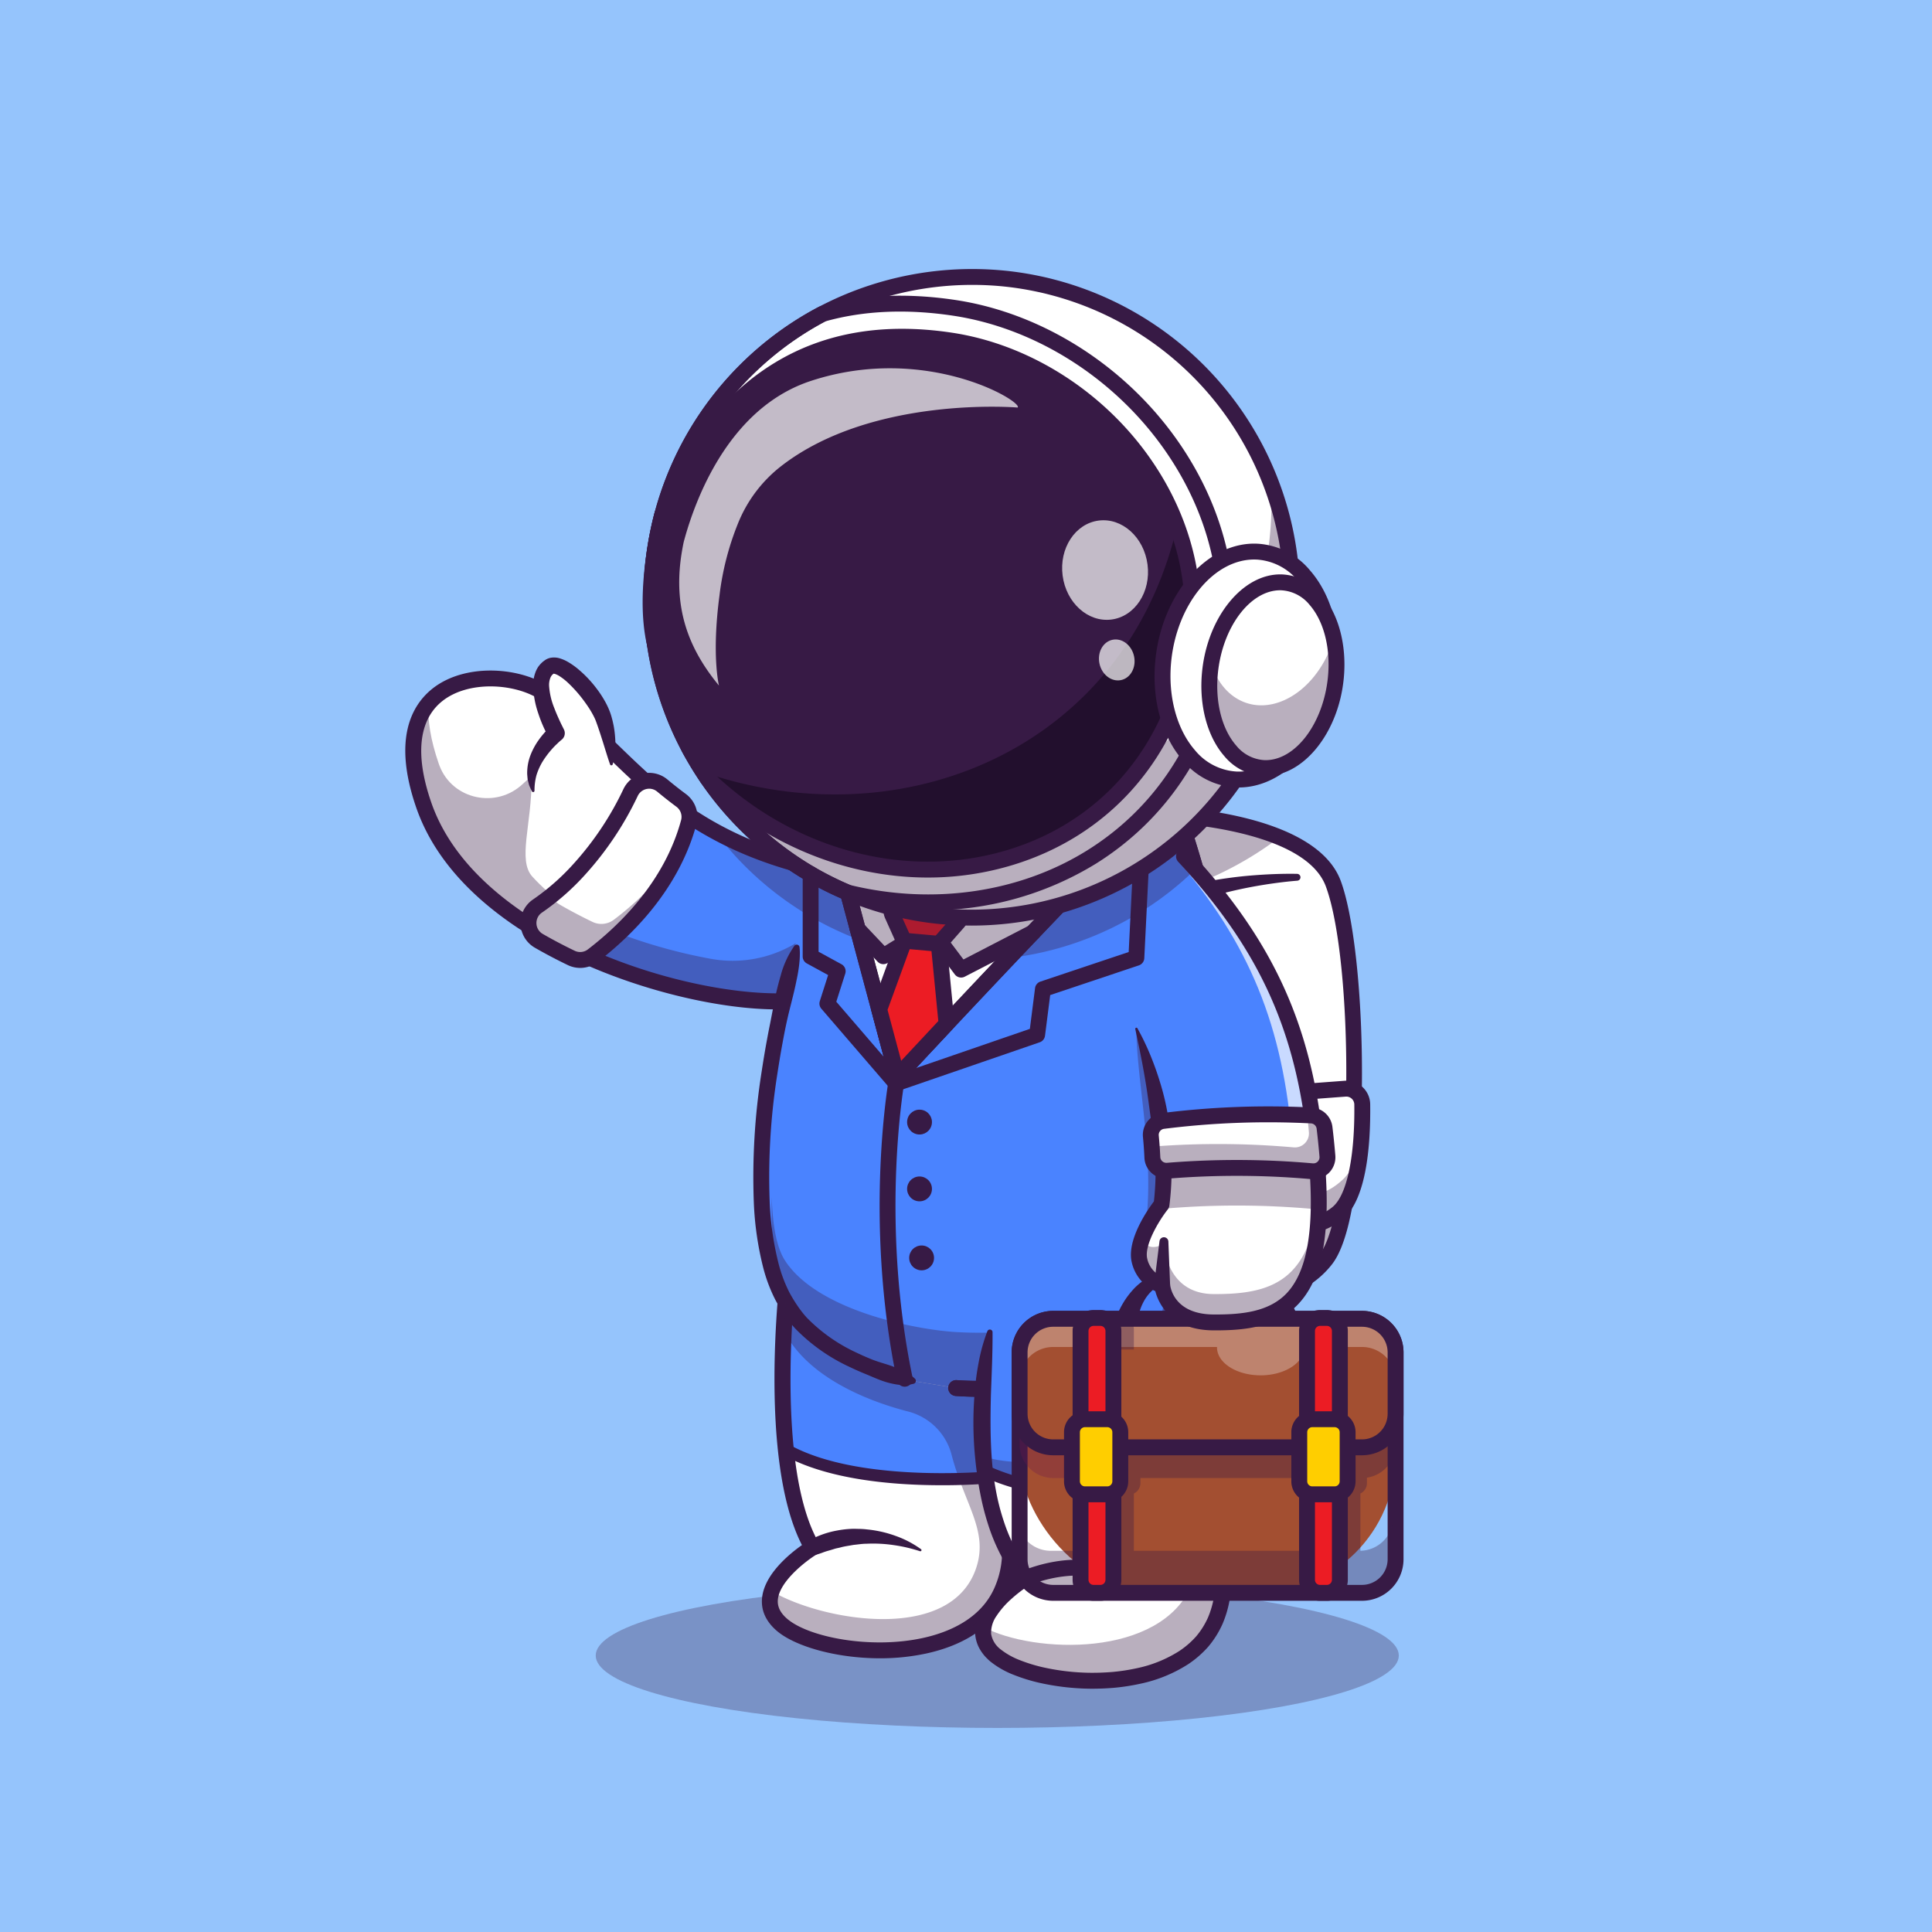 <svg xmlns="http://www.w3.org/2000/svg" width="587" height="587" viewBox="0 0 587 587">
  <g id="Grupo_112" data-name="Grupo 112" transform="translate(0 -0.324)">
    <g id="Grupo_2" data-name="Grupo 2" transform="translate(0 0.324)">
      <g id="Grupo_1" data-name="Grupo 1">
        <rect id="Retângulo_1" data-name="Retângulo 1" width="587" height="587" fill="#95c4fc"/>
      </g>
    </g>
    <g id="Grupo_111" data-name="Grupo 111" transform="translate(123.135 82.055)">
      <g id="Grupo_3" data-name="Grupo 3" transform="translate(57.882 399.258)" opacity="0.3">
        <ellipse id="Elipse_1" data-name="Elipse 1" cx="122" cy="22" rx="122" ry="22" transform="translate(-0.018 0.01)" fill="#371a45"/>
      </g>
      <g id="Grupo_110" data-name="Grupo 110">
        <g id="Grupo_4" data-name="Grupo 4" transform="translate(2.428 124.414)">
          <path id="Caminho_1" data-name="Caminho 1" d="M990.3,1466.238l-11.473,36.341c-17.595,4.97-61.63-2.931-92-23.865-13.1-9.021-23.652-20.468-28.453-34.349-14.049-40.606,22.273-43.078,36.257-34.258,10.878,6.859,18.9,15.984,28.706,25C937.41,1448.048,955.161,1460.764,990.3,1466.238Z" transform="translate(-855.199 -1405.938)" fill="#fff"/>
        </g>
        <g id="Grupo_5" data-name="Grupo 5" transform="translate(2.427 132.032)" opacity="0.35">
          <path id="Caminho_2" data-name="Caminho 2" d="M982.734,1534.459l-3.915,12.392c-17.595,4.97-61.63-2.931-92-23.865-13.1-9.021-23.652-20.468-28.453-34.348-5.209-15.058-3.494-24.868,1.443-30.809-.291,4.969.615,11,3.119,18.242q.11.318.236.648c3.971,10.367,17.353,13.14,25.375,5.466,1.55-1.482,2.6-2.226,2.6-1.534.083,13.867-4.321,24.767.241,29.768C915.938,1537.34,964.726,1539.06,982.734,1534.459Z" transform="translate(-855.193 -1457.829)" fill="#371a45"/>
        </g>
        <g id="Grupo_6" data-name="Grupo 6" transform="translate(34.054 153.581)">
          <path id="Caminho_3" data-name="Caminho 3" d="M1174.075,1635.726l-5.287,16.74-6.186,19.6a45.947,45.947,0,0,1-11.286,1.424c-21.122.427-55.593-7.972-80.714-25.289,20.591-10.224,31.391-30.382,36.51-43.609a117.163,117.163,0,0,0,23.49,17.258,121.8,121.8,0,0,0,32.413,11.8Q1168.239,1634.814,1174.075,1635.726Z" transform="translate(-1070.603 -1604.594)" fill="#4a83ff"/>
        </g>
        <g id="Grupo_7" data-name="Grupo 7" transform="translate(34.054 184.267)" opacity="0.35">
          <path id="Caminho_4" data-name="Caminho 4" d="M1174.075,1814.039,1162.6,1850.38c-17.595,4.97-61.63-2.931-92-23.865a61.162,61.162,0,0,0,9-5.494,161.976,161.976,0,0,0,49.7,17.875,37.076,37.076,0,0,0,42.063-25.3h0C1172.257,1813.747,1173.156,1813.9,1174.075,1814.039Z" transform="translate(-1070.603 -1813.592)" fill="#371a45"/>
        </g>
        <g id="Grupo_8" data-name="Grupo 8" transform="translate(0 122.004)">
          <path id="Caminho_5" data-name="Caminho 5" d="M951.7,1492.474c-16.905,0-39.96-5.29-59.714-14.242a132.542,132.542,0,0,1-20.643-11.544c-14.867-10.239-24.744-22.2-29.355-35.539-7.229-20.9-1.3-31.188,4.945-36.143,9.639-7.645,25.818-6.662,34.881-.945,8.174,5.158,14.651,11.434,21.508,18.08,2.44,2.364,4.963,4.809,7.581,7.214a126.658,126.658,0,0,0,14.038,11.367c14.149,9.767,30.553,15.844,51.625,19.126a2.414,2.414,0,1,1-.743,4.77c-21.817-3.4-38.856-9.728-53.623-19.922a131.279,131.279,0,0,1-14.564-11.787c-2.664-2.447-5.211-4.915-7.674-7.3-6.672-6.466-12.975-12.573-20.724-17.464-7.506-4.735-21.39-5.635-29.306.644-7.2,5.714-8.373,16.359-3.382,30.783,4.267,12.348,13.531,23.5,27.534,33.144a127.685,127.685,0,0,0,19.894,11.12c27.413,12.422,57.161,16.069,70.087,12.417a2.414,2.414,0,1,1,1.312,4.646A51.409,51.409,0,0,1,951.7,1492.474Z" transform="translate(-838.664 -1389.523)" fill="#371a45"/>
        </g>
        <g id="Grupo_9" data-name="Grupo 9" transform="translate(37.436 155.487)">
          <path id="Caminho_6" data-name="Caminho 6" d="M1142.337,1630.161c-4.977,18.413-17.82,31.839-29.193,40.564a6.251,6.251,0,0,1-6.514.672c-3.369-1.621-6.679-3.36-9.894-5.218a6.234,6.234,0,0,1-.413-10.511,71.7,71.7,0,0,0,12.577-11,95.2,95.2,0,0,0,15.727-23.454,6.246,6.246,0,0,1,9.661-2.193c1.818,1.512,3.708,3.007,5.69,4.477A6.277,6.277,0,0,1,1142.337,1630.161Z" transform="translate(-1093.639 -1617.576)" fill="#fff"/>
        </g>
        <g id="Grupo_10" data-name="Grupo 10" transform="translate(37.437 178.514)" opacity="0.35">
          <path id="Caminho_7" data-name="Caminho 7" d="M1138.483,1774.411c-6.193,13.149-16.236,23.141-25.334,30.123a6.25,6.25,0,0,1-6.516.673c-3.365-1.624-6.678-3.365-9.894-5.222a6.235,6.235,0,0,1-.414-10.509c1.45-1,2.9-2.077,4.329-3.229a6.139,6.139,0,0,0,2.537,2.8c3.216,1.857,6.529,3.591,9.894,5.216a6.249,6.249,0,0,0,6.516-.673A92.049,92.049,0,0,0,1138.483,1774.411Z" transform="translate(-1093.643 -1774.411)" fill="#371a45"/>
        </g>
        <g id="Grupo_11" data-name="Grupo 11" transform="translate(35.023 153.071)">
          <path id="Caminho_8" data-name="Caminho 8" d="M1095.325,1660.4a8.683,8.683,0,0,1-3.767-.864c-3.476-1.673-6.859-3.457-10.055-5.3a8.648,8.648,0,0,1-.578-14.587,69.425,69.425,0,0,0,12.155-10.631,92.852,92.852,0,0,0,15.332-22.856,8.659,8.659,0,0,1,13.393-3.032c1.9,1.575,3.722,3.013,5.585,4.394a8.643,8.643,0,0,1,3.252,9.234h0c-5.3,19.6-19.267,33.573-30.054,41.849A8.632,8.632,0,0,1,1095.325,1660.4Zm20.963-54.446a3.853,3.853,0,0,0-3.5,2.239,97.645,97.645,0,0,1-16.121,24.052,74.312,74.312,0,0,1-13,11.374,3.82,3.82,0,0,0,.248,6.436c3.092,1.786,6.367,3.513,9.734,5.133a3.82,3.82,0,0,0,4-.412c10.2-7.822,23.388-20.986,28.332-39.278h0a3.843,3.843,0,0,0-1.468-4.1c-1.934-1.435-3.83-2.926-5.795-4.559A3.792,3.792,0,0,0,1116.288,1605.949Zm12.025,10.172h0Z" transform="translate(-1077.201 -1601.119)" fill="#371a45"/>
        </g>
        <g id="Grupo_12" data-name="Grupo 12" transform="translate(229.336 165.652)">
          <path id="Caminho_9" data-name="Caminho 9" d="M2451.055,1821.977c-13.881,18.1-50.024,11.824-50.024,11.824l-.316-122.292-.064-24.7s20.618.548,36.285,7.021c7.55,3.114,13.945,7.608,16.337,14.074C2461.6,1730.374,2462.461,1807.1,2451.055,1821.977Z" transform="translate(-2400.651 -1686.81)" fill="#fff"/>
        </g>
        <g id="Grupo_13" data-name="Grupo 13" transform="translate(229.34 165.657)" opacity="0.35">
          <path id="Caminho_10" data-name="Caminho 10" d="M2459.532,1758.953c.485,26.816-2.052,54.693-8.455,63.046-13.88,18.1-50.028,11.826-50.028,11.826l-.374-146.986s.384.008,1.089.047l.29,114.6s36.148,6.272,50.027-11.826C2455.839,1784.76,2458.266,1773.137,2459.532,1758.953Z" transform="translate(-2400.675 -1686.84)" fill="#371a45"/>
        </g>
        <g id="Grupo_14" data-name="Grupo 14" transform="translate(226.925 163.238)">
          <path id="Caminho_11" data-name="Caminho 11" d="M2401.246,1823.269a92.832,92.832,0,0,1-14.637-1.115,2.414,2.414,0,0,1,.823-4.756c.347.06,34.877,5.8,47.7-10.917,10.567-13.778,10.335-88.922,1.87-111.76-6.719-18.132-49.986-19.512-50.423-19.524a2.414,2.414,0,0,1,.13-4.826c1.914.051,46.971,1.495,54.819,22.672,4.033,10.883,6.622,35.292,6.441,60.738-.1,13.321-1.163,45.409-9.008,55.638C2430.142,1820.918,2413.432,1823.269,2401.246,1823.269Z" transform="translate(-2384.231 -1670.37)" fill="#371a45"/>
        </g>
        <g id="Grupo_15" data-name="Grupo 15" transform="translate(255.005 249.032)">
          <path id="Caminho_12" data-name="Caminho 12" d="M2606.021,2254.714l-24.633,1.85a4.838,4.838,0,0,0-4.4,3.959c-1.437,7.947-3.805,26.474,3.925,32.592,6.416,5.078,16.833,4.482,22.937-.684,6.828-5.779,7.5-23.95,7.385-32.945A4.843,4.843,0,0,0,2606.021,2254.714Z" transform="translate(-2575.482 -2254.7)" fill="#fff"/>
        </g>
        <g id="Grupo_16" data-name="Grupo 16" transform="translate(255.005 253.175)" opacity="0.35">
          <path id="Caminho_13" data-name="Caminho 13" d="M2576.984,2284.6c-1.442,7.944-3.806,26.472,3.925,32.587,6.417,5.08,16.831,4.484,22.939-.684,4.2-3.557,6.065-11.8,6.855-19.708a20.678,20.678,0,0,1-5.019,9.266c-12.416,12.063-21.684-2.16-21.684-2.16s-1.609,3.454-2.89,3.649c-5.361.818-4.252-15.963-3.477-24.633A4.682,4.682,0,0,0,2576.984,2284.6Z" transform="translate(-2575.481 -2282.917)" fill="#371a45"/>
        </g>
        <g id="Grupo_17" data-name="Grupo 17" transform="translate(252.585 246.619)">
          <path id="Caminho_14" data-name="Caminho 14" d="M2577.7,2285.03a19.924,19.924,0,0,1-12.352-4.043c-8.462-6.7-6.64-24.749-4.8-34.914a7.253,7.253,0,0,1,6.6-5.936l24.634-1.849h0a7.255,7.255,0,0,1,7.8,7.147c.155,12.572-1.149,28.817-8.238,34.817A21.237,21.237,0,0,1,2577.7,2285.03Zm14.44-41.93-24.634,1.85a2.426,2.426,0,0,0-2.209,1.982c-2.76,15.259-1.621,26.574,3.047,30.269,5.359,4.242,14.464,3.95,19.881-.635,4.283-3.625,6.725-15.241,6.53-31.073a2.43,2.43,0,0,0-2.614-2.394Z" transform="translate(-2558.995 -2238.267)" fill="#371a45"/>
        </g>
        <g id="Grupo_18" data-name="Grupo 18" transform="translate(263.059 267.936)">
          <path id="Caminho_15" data-name="Caminho 15" d="M2633,2384.625c.274,3.09.259,6.037.461,8.963a44.477,44.477,0,0,0,1.23,8.5,17.262,17.262,0,0,0,3.513,7.108,12.046,12.046,0,0,0,6.406,3.713l.009,0a2.415,2.415,0,1,1-1.12,4.7c-.051-.012-.107-.028-.156-.043a18.251,18.251,0,0,1-4.649-2.162,15.72,15.72,0,0,1-3.783-3.507,21.206,21.206,0,0,1-3.818-8.989,47.874,47.874,0,0,1-.754-9.217c-.013-3.021.186-6.03.112-8.883v-.034a1.278,1.278,0,0,1,2.551-.146Z" transform="translate(-2630.334 -2383.459)" fill="#371a45"/>
        </g>
        <g id="Grupo_19" data-name="Grupo 19" transform="translate(240.857 183.754)">
          <path id="Caminho_16" data-name="Caminho 16" d="M2509.257,1812.2c-2.269.176-4.577.442-6.854.754s-4.556.68-6.814,1.1-4.5.894-6.726,1.433c-2.227.521-4.418,1.151-6.593,1.8l-.041.012a2.417,2.417,0,1,1-1.383-4.633c.075-.022.155-.042.23-.057,2.338-.455,4.674-.881,7.019-1.191q3.513-.495,7.033-.788t7.038-.436c2.351-.088,4.682-.127,7.058-.077a1.04,1.04,0,0,1,.064,2.077Z" transform="translate(-2479.118 -1810.098)" fill="#371a45"/>
        </g>
        <g id="Grupo_20" data-name="Grupo 20" transform="translate(229.336 165.652)" opacity="0.35">
          <path id="Caminho_17" data-name="Caminho 17" d="M2436.936,1693.831a103.882,103.882,0,0,1-36.221,17.678l-.064-24.7S2421.269,1687.358,2436.936,1693.831Z" transform="translate(-2400.651 -1686.81)" fill="#371a45"/>
        </g>
        <g id="Grupo_21" data-name="Grupo 21" transform="translate(110.761 268.268)">
          <path id="Caminho_18" data-name="Caminho 18" d="M1663.582,2518.949c-10.535,24.409-55.638,20.39-67.021,10.289-11.661-10.36,9.422-23.289,9.422-23.289-4.407-7.487-6.814-18.152-8.018-29.4a241.711,241.711,0,0,1-.679-36.658c.537-10.736,1.456-18.2,1.456-18.2l66.484-35.979c-.045,13.531-2.31,25.1-4.336,34.375-4.316,19.711-4.038,34.873-2.291,47.258.848,6.012,2.038,11.37,3.223,16.274C1665.161,2497.478,1668.415,2507.741,1663.582,2518.949Z" transform="translate(-1593.045 -2385.716)" fill="#fff"/>
        </g>
        <g id="Grupo_22" data-name="Grupo 22" transform="translate(114.617 268.268)">
          <path id="Caminho_19" data-name="Caminho 19" d="M1681,2467.349c.848,6.012,2.038,11.37,3.223,16.274-29.845,5.235-52.687-2.1-63.856-7.073a241.665,241.665,0,0,1-.68-36.658c.537-10.736,1.456-18.2,1.456-18.2l66.484-35.979c-.045,13.531-2.31,25.1-4.336,34.375C1678.979,2439.8,1679.257,2454.963,1681,2467.349Z" transform="translate(-1619.307 -2385.716)" fill="#4a83ff"/>
        </g>
        <g id="Grupo_23" data-name="Grupo 23" transform="translate(176.991 306.905)" opacity="0.35">
          <path id="Caminho_20" data-name="Caminho 20" d="M2044.866,2648.869q-.4,2.1-.735,4.126Q2044.46,2650.964,2044.866,2648.869Z" transform="translate(-2044.131 -2648.869)" fill="#371a45"/>
        </g>
        <g id="Grupo_24" data-name="Grupo 24" transform="translate(108.349 265.85)">
          <path id="Caminho_21" data-name="Caminho 21" d="M1612.516,2525.508c-13.468,0-26.151-3.7-31.568-8.516-3.163-2.81-4.6-6.072-4.284-9.7.641-7.255,8.357-13.525,12.126-16.177-13.357-26.109-6.749-81.364-6.454-83.763a2.413,2.413,0,1,1,4.79.59c-.072.587-7.057,58.985,6.925,82.733a2.413,2.413,0,0,1-.818,3.282c-3.1,1.908-11.266,8.1-11.762,13.765-.179,2.045.7,3.9,2.683,5.659,6.441,5.721,25.585,9.468,41.566,5.918,7.571-1.682,17.47-5.712,21.635-15.361,4.091-9.479,1.949-18.176-1.014-30.214-3.95-16.044-8.867-36.012-1.822-68.2,2.2-10.044,4.238-21.1,4.279-33.873a2.414,2.414,0,0,1,2.414-2.405h.008a2.414,2.414,0,0,1,2.406,2.421c-.044,13.225-2.136,24.584-4.391,34.889-6.8,31.089-2.037,50.453,1.794,66.011,3.069,12.465,5.493,22.311.759,33.281-3.936,9.119-12.587,15.4-25.02,18.16A66.118,66.118,0,0,1,1612.516,2525.508Z" transform="translate(-1576.62 -2369.251)" fill="#371a45"/>
        </g>
        <g id="Grupo_25" data-name="Grupo 25" transform="translate(113.83 356.891)">
          <path id="Caminho_22" data-name="Caminho 22" d="M1663.076,3001.953c-14.658,0-34.657-1.632-48.2-9.247a1.81,1.81,0,1,1,1.774-3.156c22.191,12.473,64.543,7.94,64.969,7.892a1.81,1.81,0,0,1,.4,3.6A185.753,185.753,0,0,1,1663.076,3001.953Z" transform="translate(-1613.948 -2989.317)" fill="#371a45"/>
        </g>
        <g id="Grupo_26" data-name="Grupo 26" transform="translate(170.424 320.06)">
          <path id="Caminho_23" data-name="Caminho 23" d="M1999.407,2738.471" transform="translate(-1999.407 -2738.471)" fill="none" stroke="#293856" stroke-linecap="round" stroke-linejoin="round" stroke-width="32.877"/>
        </g>
        <g id="Grupo_27" data-name="Grupo 27" transform="translate(155.38 210.212)">
          <path id="Caminho_24" data-name="Caminho 24" d="M1896.941,1990.306" transform="translate(-1896.941 -1990.306)" fill="#32b1d1"/>
        </g>
        <g id="Grupo_28" data-name="Grupo 28" transform="translate(111.302 245.424)" opacity="0.35">
          <path id="Caminho_25" data-name="Caminho 25" d="M1599.438,2230.126c-1.567,14.087-2.476,26.3-2.663,36.485C1596.517,2257.121,1597.439,2244.877,1599.438,2230.126Z" transform="translate(-1596.733 -2230.126)" fill="#371a45"/>
        </g>
        <g id="Grupo_29" data-name="Grupo 29" transform="translate(252.849 245.398)" opacity="0.35">
          <path id="Caminho_26" data-name="Caminho 26" d="M2561.809,2247.52c-.064-5.474-.4-11.347-1.012-17.569A130.935,130.935,0,0,1,2561.809,2247.52Z" transform="translate(-2560.797 -2229.951)" fill="#371a45"/>
        </g>
        <g id="Grupo_30" data-name="Grupo 30" transform="translate(108.111 139.101)">
          <path id="Caminho_27" data-name="Caminho 27" d="M1634.291,1706.871a102.225,102.225,0,0,0,48.271-8.5,62.934,62.934,0,0,0,34.225-36.984c9.264-26.256,2.6-84.307-22.559-150.213l-81.787-5.205c-37.212,71.112-45.477,148.9-30.14,174.487a39.307,39.307,0,0,0,5.375,7.27c8.767,9.052,22.635,14.384,33.857,17.058" transform="translate(-1575 -1505.97)" fill="#fff"/>
        </g>
        <g id="Grupo_31" data-name="Grupo 31" transform="translate(108.116 139.099)">
          <path id="Caminho_28" data-name="Caminho 28" d="M1720.541,1640.458a78.208,78.208,0,0,1-3.727,20.921,62.936,62.936,0,0,1-34.225,36.982,102.159,102.159,0,0,1-48.268,8.5l-12.761-2.084c-11.221-2.673-25.089-8-33.857-17.058a39.322,39.322,0,0,1-5.371-7.274c-9.305-15.524-9.92-50.28-.647-91.106,1.948-8.581,3.34-17.089,6.181-26.083,1.4-4.439,3.894-9.255,5.518-13.759a348.063,348.063,0,0,1,19.083-43.537l81.788,5.209c4.976,13.039,9.234,25.774,12.78,38.011a.049.049,0,0,1,.006.026C1717.6,1585.616,1721.926,1617.661,1720.541,1640.458Z" transform="translate(-1575.034 -1505.957)" fill="#4a83ff"/>
        </g>
        <g id="Grupo_32" data-name="Grupo 32" transform="translate(105.706 205.272)">
          <path id="Caminho_29" data-name="Caminho 29" d="M1572.693,1957.447a17.129,17.129,0,0,1,.094,2.569c-.013.843-.084,1.668-.17,2.488a45.686,45.686,0,0,1-.8,4.837c-.618,3.2-1.461,6.338-2.243,9.5s-1.425,6.348-2.01,9.546c-.6,3.2-1.121,6.4-1.614,9.615a199.931,199.931,0,0,0-2.324,38.729,91.354,91.354,0,0,0,2.723,18.926,42.749,42.749,0,0,0,3.273,8.689,45.064,45.064,0,0,0,2.41,3.97,32.366,32.366,0,0,0,2.806,3.615,50.714,50.714,0,0,0,15.23,10.726q2.142,1.034,4.359,1.931c1.473.606,3.007,1.061,4.531,1.533a42.749,42.749,0,0,1,4.5,1.672,18.325,18.325,0,0,1,2.18,1.148,12.449,12.449,0,0,1,2.106,1.581l.028.027a.914.914,0,0,1-.4,1.537,12.736,12.736,0,0,1-5.22.21,24.681,24.681,0,0,1-4.874-1.306c-1.575-.6-3.113-1.291-4.673-1.929s-3.106-1.319-4.629-2.057a55.362,55.362,0,0,1-16.714-11.835,37.248,37.248,0,0,1-3.223-4.145,49.511,49.511,0,0,1-2.688-4.435,47.444,47.444,0,0,1-3.66-9.675,96.037,96.037,0,0,1-2.883-19.938,204.631,204.631,0,0,1,2.37-39.686c.5-3.269,1.031-6.534,1.642-9.782q.443-2.44.94-4.867l.944-4.867a89.38,89.38,0,0,1,2.253-9.652,28.518,28.518,0,0,1,4.191-9.111.859.859,0,0,1,1.544.4Z" transform="translate(-1558.617 -1956.659)" fill="#371a45"/>
        </g>
        <g id="Grupo_33" data-name="Grupo 33" transform="translate(143.139 136.687)">
          <path id="Caminho_30" data-name="Caminho 30" d="M1844.9,1695.506q-3.536,0-7.239-.254a2.414,2.414,0,0,1,.338-4.815,99.3,99.3,0,0,0,47.121-8.295,60.74,60.74,0,0,0,32.93-35.583c8.115-23,4.424-77.313-21.987-147.1l-80.236-5.107a2.414,2.414,0,1,1,.307-4.818l81.787,5.206a2.414,2.414,0,0,1,2.1,1.548c23.677,62.017,32.751,123.052,22.581,151.877a65.522,65.522,0,0,1-35.521,38.387A104.33,104.33,0,0,1,1844.9,1695.506Z" transform="translate(-1813.568 -1489.53)" fill="#371a45"/>
        </g>
        <g id="Grupo_34" data-name="Grupo 34" transform="translate(164.991 156.732)">
          <path id="Caminho_31" data-name="Caminho 31" d="M1971.878,1811.987q-3.534,0-7.234-.253a2.414,2.414,0,1,1,.338-4.815,99.311,99.311,0,0,0,47.118-8.294,60.737,60.737,0,0,0,32.93-35.58c8.946-25.356,2.21-77.869-17.159-133.782a2.413,2.413,0,0,1,4.561-1.58c19.706,56.882,26.437,110.644,17.151,136.968a65.521,65.521,0,0,1-35.521,38.385A104.371,104.371,0,0,1,1971.878,1811.987Z" transform="translate(-1962.399 -1626.059)" fill="#371a45"/>
        </g>
        <g id="Grupo_35" data-name="Grupo 35" transform="translate(121.399 382.765)">
          <path id="Caminho_32" data-name="Caminho 32" d="M1700.465,3172.345a46.693,46.693,0,0,0-8.124-1.87,42.363,42.363,0,0,0-8.115-.392c-1.338,0-2.659.24-3.971.357-1.3.253-2.608.4-3.875.753-.632.175-1.286.257-1.91.461s-1.252.387-1.884.563a18.759,18.759,0,0,0-1.867.628c-.621.22-1.248.428-1.888.619l-.229.068a2.411,2.411,0,0,1-1.828-4.435,27.81,27.81,0,0,1,8.553-3.033,30.623,30.623,0,0,1,4.521-.511c.756-.026,1.514.013,2.267.026a20.662,20.662,0,0,1,2.25.154,35.3,35.3,0,0,1,8.681,1.954,30.68,30.68,0,0,1,7.761,4.059.347.347,0,0,1-.314.608Z" transform="translate(-1665.501 -3165.544)" fill="#371a45"/>
        </g>
        <g id="Grupo_36" data-name="Grupo 36" transform="translate(110.761 230.227)" opacity="0.35">
          <path id="Caminho_33" data-name="Caminho 33" d="M1736.149,2159.362c-.129,9.213-31.738-38.484-31.738-32.16,0,13.883,4.582,34.676,3.429,53.644-.3,4.873-.757,9.5-1.214,13.637-1.024,9.244-3.522,16.058-8.663,17.934a121.164,121.164,0,0,1-40.155,7.162c-2.622.024-5.328-.032-8.115-.193-11.666-.669-38.817-5.893-50.125-19.187a24.237,24.237,0,0,1-1.865-2.476c-2.495-3.83-3.823-10.374-4.068-19.419-.3,15.235,1.006,25.95,4.068,31.682.042.079.092.154.135.233-.193,2.509-.388,5.416-.547,8.619.129.29.271.568.412.832,6.926,12.973,23.705,20.332,37.356,23.856a18.339,18.339,0,0,1,13.2,13.085c3.963,15.249,11.233,23.056,7.519,34.354-7.595,23.074-46.781,16.215-62.158,7.15-1.148,3.288-.722,6.808,2.953,10.071,11.38,10.1,56.485,14.119,67.019-10.29,6.55-15.177-1.741-28.62-4.984-51.6-.193-1.374-.367-2.779-.522-4.229-.039-.335-.071-.677-.1-1.019-.039-.368-.071-.729-.1-1.1-.039-.419-.071-.845-.109-1.276-.045-.645-.09-1.3-.135-1.967,0-.024,0-.049,0-.073a102.331,102.331,0,0,0,40.337-8.734,62.918,62.918,0,0,0,34.222-36.981C1734.963,2183.043,1736.31,2172.309,1736.149,2159.362Z" transform="translate(-1593.049 -2126.623)" fill="#371a45"/>
        </g>
        <g id="Grupo_37" data-name="Grupo 37" transform="translate(175.21 277.36)">
          <path id="Caminho_34" data-name="Caminho 34" d="M2102.878,2580.873c-10.542,24.415-55.645,20.4-67.021,10.3-11.661-10.36,9.416-23.289,9.416-23.289-7.429-8.684-10.949-20.63-12.4-32.433-2.64-21.451,1.559-42.424,1.559-42.424l70.082-45.382c-.045,13.537-2.3,25.108-4.335,34.387-5.132,23.445-3.766,40.457-1.152,54.02C2102.677,2555.027,2108.76,2567.251,2102.878,2580.873Z" transform="translate(-2032.002 -2447.64)" fill="#fff"/>
        </g>
        <g id="Grupo_38" data-name="Grupo 38" transform="translate(175.21 277.36)">
          <path id="Caminho_35" data-name="Caminho 35" d="M2100.179,2482.027c-5.132,23.445-3.766,40.457-1.152,54.02-40.334,14.126-65.493-.226-66.153-.6-2.64-21.451,1.559-42.424,1.559-42.424l26.66-20.822,43.422-24.56C2104.47,2461.177,2102.211,2472.748,2100.179,2482.027Z" transform="translate(-2032.002 -2447.64)" fill="#4a83ff"/>
        </g>
        <g id="Grupo_39" data-name="Grupo 39" transform="translate(175.641 277.359)" opacity="0.35">
          <path id="Caminho_36" data-name="Caminho 36" d="M2102.684,2482.025c-5.132,23.445-3.766,40.457-1.152,54.02-40.334,14.127-65.494-.226-66.154-.6-.181-1.443-.324-2.886-.44-4.317l.333.093c25.6,7.024,51.466-10.918,53.6-37.374a150.727,150.727,0,0,1,3.064-20.143,195.417,195.417,0,0,0,3.417-19.465l11.667-6.6C2106.974,2461.176,2104.716,2472.746,2102.684,2482.025Z" transform="translate(-2034.938 -2447.638)" fill="#371a45"/>
        </g>
        <g id="Grupo_40" data-name="Grupo 40" transform="translate(175.548 269.04)" opacity="0.35">
          <path id="Caminho_37" data-name="Caminho 37" d="M2102.142,2433.817c-12.308,56.252,12.778,75.491,2.7,98.856-10.535,24.409-55.64,20.393-67.02,10.29-3.056-2.714-3.862-5.6-3.385-8.394,15.306,8.078,53.673,9.465,63.28-12.8,3.469-8.038-17.494-23.665-17.634-41.135-.117-14.64,3.98-29.6,8.274-41.176,3.455-9.317,5.576-38.325,24.228-48.486-.264,9.935-1.509,18.336-3.714,24.854-1.077.342-2.289.7-3.624,1.045C2104.4,2423.153,2103.238,2428.82,2102.142,2433.817Z" transform="translate(-2034.305 -2390.975)" fill="#371a45"/>
        </g>
        <g id="Grupo_41" data-name="Grupo 41" transform="translate(172.615 276.882)">
          <path id="Caminho_38" data-name="Caminho 38" d="M2020.143,2490.543c.039,6.512-.286,12.908-.505,19.289-.152,6.381-.2,12.754.273,19.081a86.046,86.046,0,0,0,1.2,9.408,67.909,67.909,0,0,0,2.277,9.133,53.412,53.412,0,0,0,3.557,8.6,43.669,43.669,0,0,0,5.085,7.624,2.439,2.439,0,0,1-.555,3.616l-.018.011c-.92.58-1.934,1.3-2.864,2.009s-1.857,1.475-2.726,2.264a26.042,26.042,0,0,0-4.495,5.134,8.816,8.816,0,0,0-1.661,5.5,7.468,7.468,0,0,0,2.906,4.7,22.347,22.347,0,0,0,5.841,3.274,48.544,48.544,0,0,0,6.795,2.112,69.554,69.554,0,0,0,14.34,1.715c2.415.028,4.828-.061,7.225-.271a59.716,59.716,0,0,0,7.1-1.1,38.694,38.694,0,0,0,12.991-5.258,26.38,26.38,0,0,0,5.139-4.475,24.144,24.144,0,0,0,3.563-5.706,28.73,28.73,0,0,0,2.126-13.547,87.822,87.822,0,0,0-2.616-14.317c-1.182-4.832-2.422-9.726-3.391-14.706a132.826,132.826,0,0,1-2.129-15.106,121.883,121.883,0,0,1-.261-15.272,148,148,0,0,1,1.5-15.168c.773-5,1.875-10.023,2.881-14.826,1-4.849,1.562-9.744,2.251-14.6a115.673,115.673,0,0,1,2.662-14.655V2445a.832.832,0,0,1,1.608.011,43.772,43.772,0,0,1,.812,15.246,141.458,141.458,0,0,1-2.6,14.969c-1.048,4.975-2.083,9.714-2.842,14.592a143.3,143.3,0,0,0-1.447,14.645,119.825,119.825,0,0,0,2.3,29.235c.939,4.829,2.153,9.625,3.345,14.5a92.106,92.106,0,0,1,2.742,15.135,35.182,35.182,0,0,1-.292,8,32.793,32.793,0,0,1-2.211,7.772,28.954,28.954,0,0,1-4.344,6.958,31.155,31.155,0,0,1-6.121,5.343,43.448,43.448,0,0,1-14.621,5.952,64.347,64.347,0,0,1-7.7,1.2q-3.87.34-7.745.292a74.393,74.393,0,0,1-15.366-1.841,53.4,53.4,0,0,1-7.5-2.335,26.9,26.9,0,0,1-7.152-4.065,8.182,8.182,0,0,1-.811-.735c-.259-.261-.529-.5-.776-.783a13.683,13.683,0,0,1-1.378-1.828,10.754,10.754,0,0,1-1.621-4.5,11.292,11.292,0,0,1,.506-4.686,17.021,17.021,0,0,1,1.877-3.941,30.738,30.738,0,0,1,5.33-6.124c.98-.89,1.994-1.727,3.036-2.522,1.058-.8,2.079-1.535,3.271-2.288l-.572,3.626a48.479,48.479,0,0,1-5.693-8.522,58.163,58.163,0,0,1-3.875-9.354,78.694,78.694,0,0,1-2.45-9.722c-.337-1.633-.575-3.277-.834-4.919-.2-1.646-.433-3.292-.586-4.94a108.667,108.667,0,0,1-.27-19.79,82.839,82.839,0,0,1,1.256-9.79,53.929,53.929,0,0,1,2.657-9.551.818.818,0,0,1,1.578.3Z" transform="translate(-2014.326 -2444.387)" fill="#371a45"/>
        </g>
        <g id="Grupo_42" data-name="Grupo 42" transform="translate(174.255 363.341)">
          <path id="Caminho_39" data-name="Caminho 39" d="M2060.027,3043.376c-10.744,0-22.634-1.611-33.483-6.676a1.81,1.81,0,0,1,1.531-3.28c27.946,13.044,64.547,1.693,64.914,1.577a1.81,1.81,0,0,1,1.094,3.452A123.646,123.646,0,0,1,2060.027,3043.376Z" transform="translate(-2025.498 -3033.25)" fill="#371a45"/>
        </g>
        <g id="Grupo_43" data-name="Grupo 43" transform="translate(186.069 392.128)">
          <path id="Caminho_40" data-name="Caminho 40" d="M2144.733,3239.563a2.4,2.4,0,0,1-1.336-.405c-.612-.4-14.946-9.643-34.126-1.984a2.414,2.414,0,0,1-1.791-4.483c21.63-8.636,37.914,2,38.6,2.453a2.414,2.414,0,0,1-1.344,4.42Z" transform="translate(-2105.962 -3229.32)" fill="#371a45"/>
        </g>
        <g id="Grupo_64" data-name="Grupo 64" transform="translate(184.239 302.646)">
          <g id="Grupo_44" data-name="Grupo 44" transform="translate(64.194 2.052)">
            <path id="Caminho_41" data-name="Caminho 41" d="M2530.718,2633.844" transform="translate(-2530.718 -2633.844)" fill="#575b5a"/>
          </g>
          <g id="Grupo_45" data-name="Grupo 45" transform="translate(30.148)">
            <path id="Caminho_42" data-name="Caminho 42" d="M2349.64,2636.81a1.266,1.266,0,0,0,0-.317l-.046-.4c-.036-.272-.085-.551-.136-.829-.115-.556-.267-1.11-.439-1.659a15.813,15.813,0,0,0-1.413-3.14,12.265,12.265,0,0,0-4.876-4.689,14.879,14.879,0,0,0-1.641-.714c-.586-.239-1.184-.442-1.783-.645-1.2-.413-2.412-.759-3.641-1.051a36.984,36.984,0,0,0-3.714-.7,26.7,26.7,0,0,0-3.669-.241h-.117a26.957,26.957,0,0,0-3.665.275,37.126,37.126,0,0,0-3.7.732c-1.224.3-2.437.659-3.626,1.082-.6.208-1.191.416-1.774.66a14.584,14.584,0,0,0-1.623.725,12.242,12.242,0,0,0-4.771,4.684,15.631,15.631,0,0,0-1.364,3.119c-.164.545-.309,1.094-.416,1.644-.047.276-.093.551-.125.82l-.04.394c0,.111-.021.291,0,.3a5.7,5.7,0,1,1-7.969,3.444l1.47-4.8a6.51,6.51,0,0,1,.239-.642l.229-.542c.155-.353.321-.692.489-1.029.333-.672.686-1.323,1.071-1.956a24.226,24.226,0,0,1,2.6-3.574,18.008,18.008,0,0,1,7.128-5.1,16.994,16.994,0,0,1,2.02-.647c.646-.178,1.291-.354,1.941-.512,1.3-.318,2.6-.611,3.921-.845s2.637-.451,3.974-.581a30.534,30.534,0,0,1,4.1-.2h-.117a30.415,30.415,0,0,1,4.1.238c1.334.142,2.651.37,3.964.615s2.612.548,3.906.876c.648.163,1.29.344,1.932.527a17.088,17.088,0,0,1,2,.657,18.019,18.019,0,0,1,7.023,5.1,24.041,24.041,0,0,1,2.549,3.554c.377.628.723,1.274,1.047,1.941.165.333.326.67.478,1.02l.223.535a6.623,6.623,0,0,1,.232.629l.812,2.658a3.955,3.955,0,0,1-7.565,2.309A4,4,0,0,1,2349.64,2636.81Z" transform="translate(-2298.839 -2619.865)" fill="#371a45"/>
          </g>
          <g id="Grupo_46" data-name="Grupo 46" transform="translate(2.413 16.323)">
            <rect id="Retângulo_2" data-name="Retângulo 2" width="114.231" height="83.256" rx="41.628" fill="#a34f31"/>
          </g>
          <g id="Grupo_47" data-name="Grupo 47" transform="translate(0 13.906)">
            <path id="Caminho_43" data-name="Caminho 43" d="M2199.945,2802.662h-93.83a12.628,12.628,0,0,1-12.614-12.614V2727.2a12.631,12.631,0,0,1,12.614-12.62h93.83a12.631,12.631,0,0,1,12.614,12.62v62.85A12.628,12.628,0,0,1,2199.945,2802.662Zm-93.83-83.257a7.8,7.8,0,0,0-7.787,7.793v62.85a7.8,7.8,0,0,0,7.787,7.787h93.83a7.8,7.8,0,0,0,7.786-7.787V2727.2a7.8,7.8,0,0,0-7.786-7.793Z" transform="translate(-2093.5 -2714.578)" fill="#371a45"/>
          </g>
          <g id="Grupo_48" data-name="Grupo 48" transform="translate(1.698 25.647)" opacity="0.35">
            <path id="Caminho_44" data-name="Caminho 44" d="M2211.318,2835.126v-1.648a10.2,10.2,0,0,0,8.7-10.088v-18.64a10.2,10.2,0,0,0-10.2-10.207h-79.295V2855.7h-15.251a10.2,10.2,0,0,1-10.2-10.2v12.781a10.2,10.2,0,0,0,10.2,10.2h93.83a10.2,10.2,0,0,0,10.2-10.2V2845.5a10.192,10.192,0,0,1-9.977,10.194v-17.4A3.511,3.511,0,0,0,2211.318,2835.126Zm-11.979,20.569H2140.5v-17.4a3.51,3.51,0,0,0,2-3.166v-1.536h56.842Z" transform="translate(-2105.067 -2794.543)" fill="#371a45"/>
          </g>
          <g id="Grupo_49" data-name="Grupo 49" transform="translate(2.413 25.647)" opacity="0.3">
            <path id="Caminho_45" data-name="Caminho 45" d="M2134.674,2794.543v39.048h-14.535a10.2,10.2,0,0,1-10.2-10.2v-18.64a10.2,10.2,0,0,1,10.2-10.207Z" transform="translate(-2109.938 -2794.543)" fill="#6b184e"/>
          </g>
          <g id="Grupo_50" data-name="Grupo 50" transform="translate(2.414 16.319)">
            <path id="Caminho_46" data-name="Caminho 46" d="M2224.171,2741.222v18.64a10.2,10.2,0,0,1-10.2,10.2h-93.83a10.2,10.2,0,0,1-10.2-10.2v-18.64a10.2,10.2,0,0,1,10.2-10.207h93.83A10.2,10.2,0,0,1,2224.171,2741.222Z" transform="translate(-2109.94 -2731.015)" fill="#a34f31"/>
          </g>
          <g id="Grupo_51" data-name="Grupo 51" transform="translate(2.413 16.317)" opacity="0.3">
            <path id="Caminho_47" data-name="Caminho 47" d="M2224.169,2741.208v8.558a10.2,10.2,0,0,0-10.2-10.207H2196.4a.9.9,0,0,1,.006.131c0,4.683-5.934,8.484-13.248,8.484s-13.242-3.8-13.242-8.484a.9.9,0,0,1,.006-.131h-49.782a10.2,10.2,0,0,0-10.2,10.207v-8.558a10.2,10.2,0,0,1,10.2-10.207h93.83A10.2,10.2,0,0,1,2224.169,2741.208Z" transform="translate(-2109.938 -2731.001)" fill="#fff"/>
          </g>
          <g id="Grupo_52" data-name="Grupo 52" transform="translate(0 13.906)">
            <path id="Caminho_48" data-name="Caminho 48" d="M2199.945,2758.452h-93.83a12.628,12.628,0,0,1-12.614-12.614V2727.2a12.631,12.631,0,0,1,12.614-12.62h93.83a12.631,12.631,0,0,1,12.614,12.62v18.641A12.628,12.628,0,0,1,2199.945,2758.452Zm-93.83-39.047a7.8,7.8,0,0,0-7.787,7.793v18.641a7.8,7.8,0,0,0,7.787,7.787h93.83a7.8,7.8,0,0,0,7.786-7.787V2727.2a7.8,7.8,0,0,0-7.786-7.793Z" transform="translate(-2093.5 -2714.578)" fill="#371a45"/>
          </g>
          <g id="Grupo_53" data-name="Grupo 53" transform="translate(20.931 16.05)">
            <path id="Retângulo_3" data-name="Retângulo 3" d="M4.992,0h0A4.992,4.992,0,0,1,9.983,4.992V78.534a4.992,4.992,0,0,1-4.992,4.992h0A4.992,4.992,0,0,1,0,78.534V4.992A4.992,4.992,0,0,1,4.992,0Z" fill="#bf943d"/>
          </g>
          <g id="Grupo_54" data-name="Grupo 54" transform="translate(27.149 16.05)" opacity="0.35">
            <path id="Caminho_49" data-name="Caminho 49" d="M2288.395,2732.7v6.077h-9.982V2732.7a3.533,3.533,0,0,1,3.52-3.521h2.948A3.528,3.528,0,0,1,2288.395,2732.7Z" transform="translate(-2278.412 -2729.179)" fill="#371a45"/>
          </g>
          <g id="Grupo_55" data-name="Grupo 55" transform="translate(24.444 47.03)" opacity="0.3">
            <path id="Caminho_50" data-name="Caminho 50" d="M2262.69,2940.183V2962.8a3.526,3.526,0,0,1-2.706-3.421V2943.6A3.526,3.526,0,0,1,2262.69,2940.183Z" transform="translate(-2259.984 -2940.183)" fill="#6b184e"/>
          </g>
          <g id="Grupo_56" data-name="Grupo 56" transform="translate(20.931 16.05)">
            <path id="Retângulo_4" data-name="Retângulo 4" d="M4.992,0h0A4.992,4.992,0,0,1,9.983,4.992V78.534a4.992,4.992,0,0,1-4.992,4.992h0A4.992,4.992,0,0,1,0,78.534V4.992A4.992,4.992,0,0,1,4.992,0Z" fill="#ec1c24"/>
          </g>
          <g id="Grupo_57" data-name="Grupo 57" transform="translate(89.737 16.05)">
            <path id="Retângulo_5" data-name="Retângulo 5" d="M4.992,0h0A4.992,4.992,0,0,1,9.983,4.992V78.534a4.992,4.992,0,0,1-4.992,4.992h0A4.992,4.992,0,0,1,0,78.534V4.992A4.992,4.992,0,0,1,4.992,0Z" fill="#ec1c24"/>
          </g>
          <g id="Grupo_58" data-name="Grupo 58" transform="translate(18.517 13.637)">
            <path id="Caminho_51" data-name="Caminho 51" d="M2228.073,2801.1h-2.1a6.363,6.363,0,0,1-6.355-6.355V2719.1a6.362,6.362,0,0,1,6.355-6.355h2.1a6.362,6.362,0,0,1,6.355,6.355v75.643A6.363,6.363,0,0,1,2228.073,2801.1Zm-2.1-83.526a1.549,1.549,0,0,0-1.528,1.528v75.643a1.549,1.549,0,0,0,1.528,1.529h2.1a1.549,1.549,0,0,0,1.528-1.529V2719.1a1.549,1.549,0,0,0-1.528-1.528Z" transform="translate(-2219.618 -2712.744)" fill="#371a45"/>
          </g>
          <g id="Grupo_59" data-name="Grupo 59" transform="translate(87.323 13.637)">
            <path id="Caminho_52" data-name="Caminho 52" d="M2696.706,2801.1h-2.1a6.363,6.363,0,0,1-6.355-6.355V2719.1a6.362,6.362,0,0,1,6.355-6.355h2.1a6.362,6.362,0,0,1,6.355,6.355v75.643A6.363,6.363,0,0,1,2696.706,2801.1Zm-2.1-83.526a1.548,1.548,0,0,0-1.528,1.528v75.643a1.549,1.549,0,0,0,1.528,1.529h2.1a1.549,1.549,0,0,0,1.528-1.529V2719.1a1.549,1.549,0,0,0-1.528-1.528Z" transform="translate(-2688.251 -2712.744)" fill="#371a45"/>
          </g>
          <g id="Grupo_60" data-name="Grupo 60" transform="translate(87.384 46.822)">
            <path id="Retângulo_6" data-name="Retângulo 6" d="M7.345,0h0A7.345,7.345,0,0,1,14.69,7.345v8.129a7.345,7.345,0,0,1-7.345,7.345h0A7.345,7.345,0,0,1,0,15.474V7.345A7.345,7.345,0,0,1,7.345,0Z" fill="#ffce00"/>
          </g>
          <g id="Grupo_61" data-name="Grupo 61" transform="translate(84.97 44.409)">
            <path id="Caminho_53" data-name="Caminho 53" d="M2685.382,2949.975h-6.806a6.362,6.362,0,0,1-6.356-6.355v-14.936a6.363,6.363,0,0,1,6.356-6.355h6.806a6.363,6.363,0,0,1,6.355,6.355v14.936A6.362,6.362,0,0,1,2685.382,2949.975Zm-6.806-22.818a1.548,1.548,0,0,0-1.528,1.528v14.936a1.548,1.548,0,0,0,1.528,1.528h6.806a1.548,1.548,0,0,0,1.528-1.528v-14.936a1.548,1.548,0,0,0-1.528-1.528Z" transform="translate(-2672.22 -2922.329)" fill="#371a45"/>
          </g>
          <g id="Grupo_62" data-name="Grupo 62" transform="translate(18.222 46.932)">
            <rect id="Retângulo_7" data-name="Retângulo 7" width="14.69" height="22.819" rx="7.345" fill="#ffce00"/>
          </g>
          <g id="Grupo_63" data-name="Grupo 63" transform="translate(15.903 44.409)">
            <path id="Caminho_54" data-name="Caminho 54" d="M2214.977,2949.975h-6.806a6.362,6.362,0,0,1-6.355-6.355v-14.936a6.363,6.363,0,0,1,6.355-6.355h6.806a6.363,6.363,0,0,1,6.355,6.355v14.936A6.362,6.362,0,0,1,2214.977,2949.975Zm-6.806-22.818a1.548,1.548,0,0,0-1.528,1.528v14.936a1.548,1.548,0,0,0,1.528,1.528h6.806a1.549,1.549,0,0,0,1.528-1.528v-14.936a1.549,1.549,0,0,0-1.528-1.528Z" transform="translate(-2201.815 -2922.329)" fill="#371a45"/>
          </g>
        </g>
        <g id="Grupo_65" data-name="Grupo 65" transform="translate(222.123 178.443)">
          <path id="Caminho_55" data-name="Caminho 55" d="M2406.913,1880.757c-.5,31.08-14.379,34.872-31.922,34.788-14.65-.078-15.627-11.3-15.627-11.3a10.247,10.247,0,0,1-6.879-7.494c-1.359-5.533,4.394-13.932,6.161-16.346.323-.433.511-.673.511-.673a68.61,68.61,0,0,0,.608-9.985c0-1.23-.02-2.562-.071-3.986a126.111,126.111,0,0,0-8.173-39.473L2366,1773.926c25.664,27.644,37.131,53.723,40.231,90.556.142,1.669.272,3.365.375,5.08.052.822.1,1.65.142,2.485Q2406.988,1876.725,2406.913,1880.757Z" transform="translate(-2351.521 -1773.926)" fill="#fff"/>
        </g>
        <g id="Grupo_66" data-name="Grupo 66" transform="translate(222.88 278.925)" opacity="0.35">
          <path id="Caminho_56" data-name="Caminho 56" d="M2411.316,2464.652c-.5,31.08-14.379,34.872-31.922,34.788-14.65-.078-15.627-11.3-15.627-11.3a10.247,10.247,0,0,1-6.879-7.493,11.829,11.829,0,0,1,.725-6.529c2.039,4.368,6.7,1.448,6.7,1.448s.435,15.183,15.085,15.26c17.11.084,30.731-3.52,31.857-32.523Q2411.378,2461.653,2411.316,2464.652Z" transform="translate(-2356.682 -2458.304)" fill="#371a45"/>
        </g>
        <g id="Grupo_67" data-name="Grupo 67" transform="translate(222.123 178.443)">
          <path id="Caminho_57" data-name="Caminho 57" d="M2406.605,1869.564c-17.012-1.01-37.7-.246-46.837.188a124.152,124.152,0,0,0-8.244-43.46l4.691-24.463,9.784-27.9C2392.829,1802.828,2404.14,1830.013,2406.605,1869.564Z" transform="translate(-2351.524 -1773.928)" fill="#4a83ff"/>
        </g>
        <g id="Grupo_68" data-name="Grupo 68" transform="translate(230.231 178.443)" opacity="0.7">
          <path id="Caminho_58" data-name="Caminho 58" d="M2453.719,1869.562c-17.012-1.01-37.7-.246-46.838.188,0-1.6-.039-3.371-.136-5.293,10.516-.375,26.162-.679,39.538.116-2.252-36.147-11.894-61.967-34.025-88.207l.854-2.44C2439.942,1802.826,2451.253,1830.011,2453.719,1869.562Z" transform="translate(-2406.745 -1773.926)" fill="#fff"/>
        </g>
        <g id="Grupo_69" data-name="Grupo 69" transform="translate(221.793 230.511)">
          <path id="Caminho_59" data-name="Caminho 59" d="M2355.056,2163.376c-.5-2.85-.844-5.7-1.243-8.557s-.755-5.722-1.215-8.586-.963-5.731-1.533-8.6c-.553-2.875-1.182-5.745-1.783-8.656a.349.349,0,0,1,.645-.243,76.879,76.879,0,0,1,3.89,8.065c1.14,2.764,2.154,5.586,3.021,8.458a75.332,75.332,0,0,1,2.147,8.747,52.256,52.256,0,0,1,.881,8.971,2.422,2.422,0,0,1-4.808.418Z" transform="translate(-2349.274 -2128.556)" fill="#371a45"/>
        </g>
        <g id="Grupo_70" data-name="Grupo 70" transform="translate(220.471 176.032)">
          <path id="Caminho_60" data-name="Caminho 60" d="M2366.013,1903.949l-.628,0c-13.169-.064-16.771-8.377-17.708-11.925a12.668,12.668,0,0,1-7.135-8.7c-1.66-6.78,4.844-16.067,6.718-18.559a86,86,0,0,0,.3-15.467,2.413,2.413,0,1,1,4.818-.295,83.815,83.815,0,0,1-.43,17.117,2.415,2.415,0,0,1-.485,1.1c-2.916,3.71-7.184,11.051-6.229,14.954a7.836,7.836,0,0,0,5.155,5.735,2.448,2.448,0,0,1,1.789,2.125c.094.907,1.28,9.032,13.235,9.09,8.3.045,16.7-.708,22.144-6.414,5.738-6.017,8.089-17.315,7.187-34.539-2.133-40.727-13.379-67.812-40.111-96.6a2.413,2.413,0,1,1,3.537-3.284c27.589,29.716,39.2,57.651,41.394,99.637.989,18.881-1.717,30.995-8.515,38.122C2384.492,1902.91,2375.178,1903.949,2366.013,1903.949Z" transform="translate(-2340.274 -1757.507)" fill="#371a45"/>
        </g>
        <g id="Grupo_71" data-name="Grupo 71" transform="translate(227.527 294.177)">
          <path id="Caminho_61" data-name="Caminho 61" d="M2392.657,2563.5l.517,13,0,.045a2.423,2.423,0,0,1-4.843.192,2.564,2.564,0,0,1,.017-.4l1.617-12.972a1.351,1.351,0,0,1,2.69.113Z" transform="translate(-2388.331 -2562.179)" fill="#371a45"/>
        </g>
        <g id="Grupo_72" data-name="Grupo 72" transform="translate(38.37 120.483)">
          <path id="Caminho_62" data-name="Caminho 62" d="M1100.51,1417.281c-2.835-9.67,6.971-17.582,6.971-17.582s-8.848-15.9-1.948-20.215c3.7-2.309,13.948,8.577,16.33,15.708a49.718,49.718,0,0,1,2.386,13.99" transform="translate(-1099.996 -1379.168)" fill="#fff"/>
        </g>
        <g id="Grupo_73" data-name="Grupo 73" transform="translate(37.041 118.03)">
          <path id="Caminho_63" data-name="Caminho 63" d="M1092.4,1403.137c-.2-.388-.4-.788-.578-1.2-.089-.206-.189-.414-.269-.626-.065-.215-.12-.433-.176-.653-.1-.44-.246-.889-.311-1.344l-.117-1.383a15.181,15.181,0,0,1,.889-5.494,20.915,20.915,0,0,1,2.574-4.869,26.189,26.189,0,0,1,1.7-2.147c.291-.351.621-.673.941-1,.342-.335.638-.627,1.073-1l-.64,3.291a41.066,41.066,0,0,1-3.182-7.3,28.419,28.419,0,0,1-1.543-8.139,11.305,11.305,0,0,1,.852-4.707,8.883,8.883,0,0,1,.635-1.188,8.064,8.064,0,0,1,.88-1.076l.5-.486.551-.414a4.5,4.5,0,0,1,1.664-.8,5.909,5.909,0,0,1,3.175.175,11.317,11.317,0,0,1,2.214.975,22.161,22.161,0,0,1,3.466,2.466,35.71,35.71,0,0,1,5.491,5.887,31.258,31.258,0,0,1,2.22,3.374,22.954,22.954,0,0,1,1.773,3.78c.116.336.239.706.333,1.029l.265.962c.171.642.3,1.292.437,1.939a31.507,31.507,0,0,1,.473,3.917,24.03,24.03,0,0,1-.762,7.819.419.419,0,0,1-.8.023l-.008-.023c-.848-2.439-1.542-4.82-2.281-7.141-.372-1.159-.729-2.309-1.116-3.438-.19-.564-.381-1.128-.583-1.683l-.3-.832c-.1-.271-.2-.491-.3-.74a27.479,27.479,0,0,0-1.608-2.935c-.613-.971-1.29-1.923-1.989-2.861a40.618,40.618,0,0,0-4.655-5.2,17.291,17.291,0,0,0-2.575-2,6.021,6.021,0,0,0-1.2-.594,4.975,4.975,0,0,0-.523-.133.22.22,0,0,1,.079-.037s.057-.054.012-.018l-.1.075-.208.141c-.055.059-.111.116-.171.17-.135.093-.2.257-.319.369a4.186,4.186,0,0,0-.251.469,5.914,5.914,0,0,0-.42,2.647,21.424,21.424,0,0,0,1.528,6.534c.417,1.1.875,2.2,1.368,3.28.475,1.076,1.026,2.193,1.523,3.177l.072.142a2.537,2.537,0,0,1-.712,3.149c-.205.159-.519.433-.782.669l-.813.773a21.4,21.4,0,0,0-1.551,1.642,27.413,27.413,0,0,0-2.663,3.606,18.681,18.681,0,0,0-1.813,4.072,17.536,17.536,0,0,0-.6,4.681v.049a.408.408,0,0,1-.771.178Z" transform="translate(-1090.948 -1362.457)" fill="#371a45"/>
        </g>
        <g id="Grupo_74" data-name="Grupo 74" transform="translate(229.247 268.264)" opacity="0.35">
          <path id="Caminho_64" data-name="Caminho 64" d="M2448.313,2402.7a4.13,4.13,0,0,1-2.019.292,258.867,258.867,0,0,0-43.867-.155,4.3,4.3,0,0,1-2.381-.486c.323-.433.511-.673.511-.673a68.621,68.621,0,0,0,.608-9.985c0-1.229-.019-2.562-.071-3.986a257.025,257.025,0,0,1,45.052-1.657,4.061,4.061,0,0,1,1.482.375c.142,1.669.271,3.365.375,5.08.052.822.1,1.65.142,2.485Q2448.388,2398.671,2448.313,2402.7Z" transform="translate(-2400.046 -2385.693)" fill="#371a45"/>
        </g>
        <g id="Grupo_75" data-name="Grupo 75" transform="translate(226.513 256.82)">
          <path id="Caminho_65" data-name="Caminho 65" d="M2430.406,2325.047a258.972,258.972,0,0,0-43.868-.157,4.264,4.264,0,0,1-4.643-4.04c-.09-2-.236-4.141-.453-6.422a4.273,4.273,0,0,1,3.676-4.657,257.049,257.049,0,0,1,45.141-1.67,4.262,4.262,0,0,1,3.947,3.746q.509,4.2.875,8.576A4.27,4.27,0,0,1,2430.406,2325.047Z" transform="translate(-2381.422 -2307.744)" fill="#fff"/>
        </g>
        <g id="Grupo_76" data-name="Grupo 76" transform="translate(226.795 257.099)" opacity="0.35">
          <path id="Caminho_66" data-name="Caminho 66" d="M2432.043,2326.668a258.918,258.918,0,0,0-43.867-.155,4.262,4.262,0,0,1-4.64-4.044q-.068-1.573-.194-3.274a259.351,259.351,0,0,1,43.071.22,4.273,4.273,0,0,0,4.679-4.627q-.223-2.6-.485-5.145l1.288.078a4.268,4.268,0,0,1,3.947,3.747q.514,4.2.874,8.574A4.266,4.266,0,0,1,2432.043,2326.668Z" transform="translate(-2383.342 -2309.643)" fill="#371a45"/>
        </g>
        <g id="Grupo_77" data-name="Grupo 77" transform="translate(224.099 254.401)">
          <path id="Caminho_67" data-name="Caminho 67" d="M2416.816,2313.427a6.741,6.741,0,0,1-.682-.035h0a256.819,256.819,0,0,0-43.414-.154,6.746,6.746,0,0,1-5-1.634,6.593,6.593,0,0,1-2.262-4.7c-.094-2.065-.243-4.186-.445-6.3a6.667,6.667,0,0,1,5.761-7.278,258.179,258.179,0,0,1,45.614-1.685,6.677,6.677,0,0,1,6.187,5.864c.343,2.831.64,5.746.884,8.666a6.686,6.686,0,0,1-6.643,7.261Zm-.192-4.837a1.816,1.816,0,0,0,1.469-.516,1.88,1.88,0,0,0,.556-1.5c-.239-2.861-.531-5.717-.865-8.488a1.848,1.848,0,0,0-1.708-1.627,252.918,252.918,0,0,0-44.666,1.654,1.856,1.856,0,0,0-1.592,2.035c.209,2.2.365,4.4.462,6.542a1.807,1.807,0,0,0,.621,1.287,1.857,1.857,0,0,0,1.4.457,262.106,262.106,0,0,1,44.322.161Z" transform="translate(-2364.981 -2291.268)" fill="#371a45"/>
        </g>
        <g id="Grupo_78" data-name="Grupo 78" transform="translate(130.085 139.099)">
          <path id="Caminho_68" data-name="Caminho 68" d="M1827.319,1526.006c-15.971,13.828-83.28,86.251-83.28,86.251l-19.377-72.384a346.261,346.261,0,0,1,15.466-33.915l81.788,5.209Q1824.779,1518.662,1827.319,1526.006Z" transform="translate(-1724.662 -1505.959)" fill="#fff"/>
        </g>
        <g id="Grupo_79" data-name="Grupo 79" transform="translate(130.085 139.099)">
          <path id="Caminho_69" data-name="Caminho 69" d="M1827.319,1526.006c-15.971,13.828-83.28,86.251-83.28,86.251l-19.377-72.384a346.261,346.261,0,0,1,15.466-33.915l81.788,5.209Q1824.779,1518.662,1827.319,1526.006Z" transform="translate(-1724.662 -1505.959)" fill="#fff"/>
        </g>
        <g id="Grupo_80" data-name="Grupo 80" transform="translate(127.672 136.686)">
          <path id="Caminho_70" data-name="Caminho 70" d="M1730.014,1600.648a2.414,2.414,0,0,1-2.332-1.789l-19.377-72.384a2.415,2.415,0,0,1,.085-1.507,349.6,349.6,0,0,1,15.574-34.151,2.431,2.431,0,0,1,2.292-1.29l81.787,5.209a2.415,2.415,0,0,1,2.1,1.547c1.876,4.909,3.7,9.926,5.429,14.91a2.413,2.413,0,0,1-.7,2.615c-15.689,13.585-82.419,85.347-83.092,86.07A2.415,2.415,0,0,1,1730.014,1600.648ZM1713.174,1526l18.044,67.4c12.978-13.924,63.5-67.95,79.264-82.151-1.38-3.943-2.821-7.9-4.3-11.793l-78.669-5.011A345.068,345.068,0,0,0,1713.174,1526Z" transform="translate(-1708.223 -1489.523)" fill="#371a45"/>
        </g>
        <g id="Grupo_81" data-name="Grupo 81" transform="translate(127.672 136.686)">
          <path id="Caminho_71" data-name="Caminho 71" d="M1730.014,1600.648a2.414,2.414,0,0,1-2.332-1.789l-19.377-72.384a2.415,2.415,0,0,1,.085-1.507,349.6,349.6,0,0,1,15.574-34.151,2.431,2.431,0,0,1,2.292-1.29l81.787,5.209a2.415,2.415,0,0,1,2.1,1.547c1.876,4.909,3.7,9.926,5.429,14.91a2.413,2.413,0,0,1-.7,2.615c-3.645,3.157-10.366,9.736-19.977,19.555-25.346,25.892-62.74,66.112-63.115,66.515A2.415,2.415,0,0,1,1730.014,1600.648ZM1713.174,1526l18.044,67.405c9.388-10.066,39.014-41.742,60.228-63.414,8.721-8.911,15.112-15.2,19.035-18.738-1.38-3.943-2.821-7.9-4.3-11.794l-78.669-5.011A345.068,345.068,0,0,0,1713.174,1526Z" transform="translate(-1708.223 -1489.523)" fill="#371a45"/>
        </g>
        <g id="Grupo_82" data-name="Grupo 82" transform="translate(147.679 184.881)">
          <path id="Caminho_72" data-name="Caminho 72" d="M1849.783,1819.32l-4.51,5.991a3.875,3.875,0,0,0-.44,3.916l3.137,6.993a3.874,3.874,0,0,0,3.359,2.285l5.02.228a3.873,3.873,0,0,0,3.084-1.31l5.3-6.022a3.874,3.874,0,0,0,.288-4.75l-4.927-7.191a3.874,3.874,0,0,0-3.2-1.684h-4.021A3.874,3.874,0,0,0,1849.783,1819.32Z" transform="translate(-1844.493 -1817.776)" fill="#ec1c24"/>
        </g>
        <g id="Grupo_83" data-name="Grupo 83" transform="translate(145.266 182.468)">
          <path id="Caminho_73" data-name="Caminho 73" d="M1842.5,1827.126c-.1,0-.194,0-.291-.007l-5.019-.228a6.256,6.256,0,0,1-5.451-3.708l-3.137-6.993a6.289,6.289,0,0,1,.714-6.355l4.51-5.991h0a6.318,6.318,0,0,1,5.023-2.506h4.021a6.285,6.285,0,0,1,5.188,2.734l4.927,7.19a6.283,6.283,0,0,1-.467,7.709l-5.3,6.022A6.258,6.258,0,0,1,1842.5,1827.126Zm-4.819-20.379-4.509,5.991a1.459,1.459,0,0,0-.166,1.476l3.137,6.993a1.452,1.452,0,0,0,1.266.861l5.019.228a1.442,1.442,0,0,0,1.164-.494l5.3-6.021a1.46,1.46,0,0,0,.109-1.791l-4.927-7.191a1.459,1.459,0,0,0-1.205-.635h-4.021a1.469,1.469,0,0,0-1.167.582Z" transform="translate(-1828.054 -1801.338)" fill="#371a45"/>
        </g>
        <g id="Grupo_84" data-name="Grupo 84" transform="translate(144.123 242.984)">
          <path id="Caminho_74" data-name="Caminho 74" d="M1827.89,2310.116a2.414,2.414,0,0,1-2.361-1.922c-10.248-49.235-2.372-92.288-2.291-92.718a2.414,2.414,0,0,1,4.745.892c-.079.42-7.772,42.583,2.272,90.842a2.415,2.415,0,0,1-2.365,2.906Z" transform="translate(-1820.271 -2213.509)" fill="#371a45"/>
        </g>
        <g id="Grupo_101" data-name="Grupo 101" transform="translate(72.118)">
          <g id="Grupo_85" data-name="Grupo 85" transform="translate(21.936 139.099)" opacity="0.35">
            <path id="Caminho_75" data-name="Caminho 75" d="M1625.321,1549.177a.006.006,0,0,1-.006.006c-2.265,2.219-4.633,4.316-7.079,6.277a97.618,97.618,0,0,1-65.468,21.309q-2.786-.136-5.578-.414a96.9,96.9,0,0,1-27.547-7.079c-.738-.31-1.469-.628-2.2-.964a94.768,94.768,0,0,1-10.3-5.4c-.427-.252-.848-.5-1.268-.77-1.475-.932-2.925-1.883-4.329-2.867a98.594,98.594,0,0,1-8.244-6.439,97.122,97.122,0,0,1-14.042-15.142,121.811,121.811,0,0,0,32.414,11.8,348.062,348.062,0,0,1,19.083-43.537l81.788,5.209C1617.517,1524.206,1621.775,1536.941,1625.321,1549.177Z" transform="translate(-1479.256 -1505.957)" fill="#371a45"/>
          </g>
          <g id="Grupo_86" data-name="Grupo 86" transform="translate(2.394 2.171)">
            <path id="Caminho_76" data-name="Caminho 76" d="M1353.738,705.144a96.75,96.75,0,0,0,27.6,40.482,98.18,98.18,0,0,0,8.247,6.44c1.4.985,2.852,1.937,4.329,2.867a97.376,97.376,0,0,0,13.769,7.127,96.688,96.688,0,0,0,27.549,7.081q2.791.282,5.579.416a97.342,97.342,0,0,0,28.344-191.612c-1.111-.29-2.235-.549-3.363-.784q-4.518-.974-9.069-1.507a97.849,97.849,0,0,0-41.417,4.119q-3.159,1.023-6.252,2.263a97.333,97.333,0,0,0-55.315,123.108Z" transform="translate(-1347.756 -574.758)" fill="#fff"/>
            <path id="Caminho_77" data-name="Caminho 77" d="M1443.656,768.5q-2.223,0-4.456-.1c-1.858-.089-3.739-.229-5.593-.417a96.93,96.93,0,0,1-27.619-7.1,97.945,97.945,0,0,1-13.8-7.145c-1.619-1.02-3.038-1.96-4.341-2.875a98.938,98.938,0,0,1-8.267-6.456,97.554,97.554,0,0,1,27.785-164c2.025-.814,4.133-1.577,6.269-2.269a98.081,98.081,0,0,1,41.52-4.129c3.027.354,6.086.863,9.092,1.511,1.2.251,2.306.508,3.374.787A97.58,97.58,0,0,1,1443.656,768.5Zm.236-194.658a97.8,97.8,0,0,0-30.111,4.759c-2.125.688-4.223,1.448-6.237,2.257A97.078,97.078,0,0,0,1379.9,744.037a98.628,98.628,0,0,0,8.227,6.424c1.3.91,2.709,1.846,4.32,2.861a97.445,97.445,0,0,0,13.733,7.109,96.459,96.459,0,0,0,27.48,7.064c1.844.186,3.717.326,5.565.414,1.48.067,2.962.1,4.434.1A97.1,97.1,0,0,0,1467.5,576.775c-1.062-.277-2.158-.533-3.353-.783-2.993-.645-6.036-1.151-9.047-1.5A96.531,96.531,0,0,0,1443.892,573.839Z" transform="translate(-1346.155 -573.353)" fill="#371a45"/>
          </g>
          <g id="Grupo_87" data-name="Grupo 87" transform="translate(2.9 64.798)" opacity="0.35">
            <path id="Caminho_78" data-name="Caminho 78" d="M1529.3,1086.278a97.263,97.263,0,0,1-87.153,45.793q-2.789-.129-5.575-.414a97.493,97.493,0,0,1-41.322-14.205c-1.472-.936-2.922-1.883-4.328-2.866a99.391,99.391,0,0,1-8.245-6.445,96.715,96.715,0,0,1-27.6-40.484,97.893,97.893,0,0,1-5.475-26.152,97.108,97.108,0,0,0,35.064,44.822c1.4.985,2.85,1.932,4.329,2.866a97.025,97.025,0,0,0,41.316,14.207q2.8.282,5.581.412A97.349,97.349,0,0,0,1537.526,999.9,97.144,97.144,0,0,1,1529.3,1086.278Z" transform="translate(-1349.604 -999.902)" fill="#371a45"/>
          </g>
          <g id="Grupo_88" data-name="Grupo 88" transform="translate(0.765 0.542)">
            <path id="Caminho_79" data-name="Caminho 79" d="M1434.191,760.66q-2.26,0-4.531-.1c-1.89-.09-3.8-.233-5.682-.423a98.574,98.574,0,0,1-28.089-7.22,99.573,99.573,0,0,1-14.029-7.262c-1.65-1.039-3.091-1.994-4.416-2.925a100.754,100.754,0,0,1-8.4-6.559A99.182,99.182,0,0,1,1397.29,569.43c2.06-.828,4.2-1.6,6.375-2.307a99.708,99.708,0,0,1,42.211-4.2c3.078.361,6.189.878,9.246,1.537,1.218.254,2.348.518,3.442.8a99.208,99.208,0,0,1-24.372,195.394ZM1434.427,566a96.21,96.21,0,0,0-29.608,4.68c-2.091.677-4.153,1.424-6.132,2.219a95.462,95.462,0,0,0-54.251,120.743h0a95.21,95.21,0,0,0,27.066,39.7,96.706,96.706,0,0,0,8.09,6.317c1.277.9,2.668,1.818,4.255,2.819a95.845,95.845,0,0,0,13.5,6.985,94.826,94.826,0,0,0,27.02,6.945c1.81.183,3.654.32,5.474.408,1.455.066,2.911.1,4.359.1a95.47,95.47,0,0,0,23.44-188.028c-1.05-.274-2.12-.524-3.289-.768-2.953-.636-5.945-1.133-8.9-1.48A94.859,94.859,0,0,0,1434.427,566Z" transform="translate(-1335.062 -562.26)" fill="#371a45"/>
          </g>
          <g id="Grupo_89" data-name="Grupo 89" transform="translate(0.222)">
            <path id="Caminho_80" data-name="Caminho 80" d="M1431.036,758.053q-2.272,0-4.555-.1c-1.9-.091-3.821-.234-5.712-.425a99.116,99.116,0,0,1-28.246-7.26,100.146,100.146,0,0,1-14.1-7.3c-1.66-1.046-3.109-2.005-4.441-2.941a101.24,101.24,0,0,1-8.444-6.594,99.508,99.508,0,0,1-28.288-41.492h0a99.718,99.718,0,0,1,56.686-126.159c2.072-.833,4.228-1.613,6.411-2.32a100.254,100.254,0,0,1,42.441-4.22c3.1.363,6.224.883,9.3,1.545,1.224.255,2.362.521,3.465.809a99.751,99.751,0,0,1-24.509,196.462Zm.236-194.658a95.658,95.658,0,0,0-29.442,4.654c-2.078.673-4.129,1.416-6.1,2.207a94.919,94.919,0,0,0-53.943,120.057h0a94.666,94.666,0,0,0,26.911,39.474,96.391,96.391,0,0,0,8.044,6.281c1.271.893,2.655,1.809,4.235,2.8a95.23,95.23,0,0,0,13.417,6.944,94.273,94.273,0,0,0,26.865,6.906c1.8.182,3.633.319,5.443.4,1.447.066,2.895.1,4.335.1a94.927,94.927,0,0,0,23.307-186.959c-1.047-.273-2.108-.521-3.268-.763-2.94-.633-5.914-1.128-8.857-1.472A94.277,94.277,0,0,0,1431.272,563.395Z" transform="translate(-1331.364 -558.568)" fill="#371a45"/>
          </g>
          <g id="Grupo_90" data-name="Grupo 90" transform="translate(2.42 20.589)">
            <path id="Caminho_81" data-name="Caminho 81" d="M1363.623,832.976c50.261,48.074,131.242,31.843,145.784-35.491,9.893-45.81-27.321-90.865-71.928-97.55-32.465-4.865-66.289,4.587-87.614,52.91,0,0-6.137,22.85-2.227,39.3a222.545,222.545,0,0,0,10.489,31.784Z" transform="translate(-1346.335 -698.795)" fill="#371a45"/>
          </g>
          <g id="Grupo_91" data-name="Grupo 91" transform="translate(18.595 78.197)">
            <path id="Caminho_82" data-name="Caminho 82" d="M1603.392,1132.241c-14.54,67.333-95.522,83.563-145.782,35.493l-1.113-1.836c60.286,20.642,127.8-6.934,143.766-74.74A73.314,73.314,0,0,1,1603.392,1132.241Z" transform="translate(-1456.497 -1091.159)" fill="#220f2d"/>
          </g>
          <g id="Grupo_92" data-name="Grupo 92" transform="translate(0.222 8.109)">
            <path id="Caminho_83" data-name="Caminho 83" d="M1417.919,800.537a105.479,105.479,0,0,1-25.029-3.03,2.422,2.422,0,0,1-.362-.119,100.2,100.2,0,0,1-14.11-7.3c-1.659-1.045-3.109-2.005-4.441-2.941a101.239,101.239,0,0,1-8.444-6.594,99.509,99.509,0,0,1-28.288-41.492h0a99.753,99.753,0,0,1,47.381-121.851,2.429,2.429,0,0,1,.463-.185c12.354-3.508,26.169-4.156,41.065-1.924,26.528,3.976,51.912,20.163,67.9,43.3,14.692,21.262,20,45.854,14.948,69.245-5.494,25.423-19.37,45.727-40.13,58.718A96.077,96.077,0,0,1,1417.919,800.537Zm-23.7-7.674c25.271,6.127,51.534,2.27,72.09-10.593,19.63-12.284,32.761-31.526,37.973-55.646,4.768-22.073-.275-45.328-14.2-65.481-15.244-22.062-39.41-37.491-64.644-41.272-14.114-2.115-27.162-1.535-38.789,1.726a94.927,94.927,0,0,0-44.859,115.837h0a94.665,94.665,0,0,0,26.911,39.474,96.391,96.391,0,0,0,8.044,6.281c1.271.893,2.655,1.809,4.235,2.8A95.283,95.283,0,0,0,1394.221,792.863Z" transform="translate(-1331.364 -613.799)" fill="#371a45"/>
          </g>
          <g id="Grupo_93" data-name="Grupo 93" transform="translate(0 18.17)">
            <path id="Caminho_84" data-name="Caminho 84" d="M1416.5,849.048c-24.581,0-49.337-9.949-68.606-28.38a2.373,2.373,0,0,1-.394-.491l-5.5-9.05a2.371,2.371,0,0,1-.156-.3,222.537,222.537,0,0,1-10.618-32.177c-4.005-16.848,1.987-39.524,2.244-40.481a2.408,2.408,0,0,1,.123-.349c18.633-42.22,48.967-60.5,90.181-54.322,23.673,3.548,46.323,17.991,60.588,38.636,13.113,18.976,17.85,40.928,13.34,61.811-6.513,30.156-26.654,52.481-55.259,61.25A88.434,88.434,0,0,1,1416.5,849.048Zm-65.041-31.65c24.854,23.626,59.146,32.508,89.573,23.18,26.885-8.242,45.822-29.256,51.954-57.654,4.226-19.566-.246-40.181-12.592-58.048-13.522-19.568-34.954-33.252-57.333-36.606-38.729-5.8-67.318,11.461-84.971,51.32-.541,2.111-5.712,23.023-2.165,37.942a222.022,222.022,0,0,0,10.294,31.239Z" transform="translate(-1329.85 -682.326)" fill="#371a45"/>
          </g>
          <g id="Grupo_94" data-name="Grupo 94" transform="translate(153.441 82.404)">
            <ellipse id="Elipse_2" data-name="Elipse 2" cx="34.801" cy="25.287" rx="34.801" ry="25.287" transform="translate(0 68.876) rotate(-81.721)" fill="#fff"/>
            <path id="Caminho_85" data-name="Caminho 85" d="M2414.782,1200.951q-.476,0-.954-.022a22.35,22.35,0,0,1-16-8.13c-6.442-7.4-9.51-18.427-8.417-30.266,1.879-20.349,15.776-36.349,31.029-35.648a22.351,22.351,0,0,1,16,8.13c6.442,7.4,9.51,18.426,8.417,30.266C2443.017,1185.2,2429.635,1200.951,2414.782,1200.951Zm4.681-69.261c-12.4,0-23.633,13.822-25.246,31.287-.958,10.377,1.752,20.34,7.25,26.651a17.642,17.642,0,0,0,12.58,6.479c12.694.583,24.358-13.45,26-31.27l2.4.222-2.4-.222c.958-10.377-1.752-20.34-7.25-26.651a17.641,17.641,0,0,0-12.58-6.479C2419.967,1131.7,2419.714,1131.69,2419.462,1131.69Z" transform="translate(-2387.098 -1125.828)" fill="#371a45"/>
          </g>
          <g id="Grupo_95" data-name="Grupo 95" transform="translate(166.139 93.278)">
            <ellipse id="Elipse_3" data-name="Elipse 3" cx="27.62" cy="20.604" rx="27.62" ry="20.604" transform="matrix(0.178, -0.984, 0.984, 0.178, 0, 54.36)" fill="#fff"/>
            <path id="Caminho_86" data-name="Caminho 86" d="M2508.1,1270.718a15.778,15.778,0,0,1-8.676-2.632c-9.962-6.463-13.212-22.957-7.245-36.766,3.341-7.733,8.963-13.288,15.424-15.243a15.815,15.815,0,0,1,13.568,1.888c9.962,6.463,13.213,22.957,7.246,36.766-3.341,7.733-8.964,13.289-15.426,15.243A16.863,16.863,0,0,1,2508.1,1270.718Zm4.391-54.881a16.345,16.345,0,0,0-4.742.722c-6.319,1.911-11.826,7.364-15.107,14.96-5.874,13.594-2.708,29.808,7.057,36.143a15.323,15.323,0,0,0,13.146,1.828c6.32-1.912,11.827-7.364,15.108-14.96,5.874-13.594,2.707-29.807-7.058-36.142A15.284,15.284,0,0,0,2512.493,1215.837Z" transform="translate(-2485.113 -1212.181)" fill="#371a45"/>
          </g>
          <g id="Grupo_96" data-name="Grupo 96" transform="translate(170.518 113.477)" opacity="0.35">
            <path id="Caminho_87" data-name="Caminho 87" d="M2491.584,1351.953a32.98,32.98,0,0,1,1.5-15.557c2.826,11.636,12.659,17.185,22.843,12.456,6.582-3.053,11.792-9.7,14.409-17.4.183.733.33,1.5.454,2.283,2.04,13.168-5.082,27.923-15.91,32.954S2493.625,1365.114,2491.584,1351.953Z" transform="translate(-2491.234 -1331.448)" fill="#371a45"/>
          </g>
          <g id="Grupo_97" data-name="Grupo 97" transform="translate(169.765 92.784)">
            <path id="Caminho_88" data-name="Caminho 88" d="M2505.6,1251.775c-.191,0-.381,0-.573-.011a16.565,16.565,0,0,1-11.957-6.041c-5.2-5.95-7.734-15.494-6.768-25.529,1.618-16.8,12.507-30.11,24.337-29.67a16.566,16.566,0,0,1,11.957,6.041c5.2,5.95,7.735,15.494,6.768,25.529l-2.4-.231,2.4.231C2527.778,1238.625,2517.185,1251.775,2505.6,1251.775Zm4.441-56.435c-9.135,0-17.577,11.226-18.934,25.317-.842,8.737,1.25,16.92,5.6,21.888a11.866,11.866,0,0,0,8.5,4.4c.139.005.28.008.418.008,9.135,0,17.578-11.227,18.934-25.317h0c.841-8.737-1.252-16.92-5.6-21.888a11.861,11.861,0,0,0-8.5-4.395C2510.324,1195.343,2510.185,1195.34,2510.046,1195.34Z" transform="translate(-2486.104 -1190.514)" fill="#371a45"/>
          </g>
          <g id="Grupo_98" data-name="Grupo 98" transform="translate(11.115 30.165)" opacity="0.7">
            <path id="Caminho_89" data-name="Caminho 89" d="M1508.382,775.948s-44.05-3.755-71.814,17.767l-.088.068a41.642,41.642,0,0,0-13.092,17.434,84.959,84.959,0,0,0-5.607,21.882c-2.431,18.3-.147,27.324-.147,27.324-9.122-11.05-13.528-22.8-11.654-38.063q.283-2.256.746-4.624c.069-.364.146-.722.229-1.083-.007,0,0-.012.008-.021a103.27,103.27,0,0,1,3.929-11.747c5.469-13.579,15.886-30.855,34.649-37.021C1480.624,756.335,1510.143,774.238,1508.382,775.948Z" transform="translate(-1405.555 -764.019)" fill="#fff"/>
          </g>
          <g id="Grupo_99" data-name="Grupo 99" transform="translate(125.648 74.758)" opacity="0.7">
            <ellipse id="Elipse_4" data-name="Elipse 4" cx="13.008" cy="15.158" rx="13.008" ry="15.158" transform="translate(0 3.355) rotate(-7.409)" fill="#fff"/>
          </g>
          <g id="Grupo_100" data-name="Grupo 100" transform="translate(137.476 111.52)" opacity="0.7">
            <ellipse id="Elipse_5" data-name="Elipse 5" cx="5.371" cy="6.259" rx="5.371" ry="6.259" transform="translate(0 2.279) rotate(-12.251)" fill="#fff"/>
          </g>
        </g>
        <g id="Grupo_102" data-name="Grupo 102" transform="translate(120.744 180.807)">
          <path id="Caminho_90" data-name="Caminho 90" d="M1689.419,1859.054a2.414,2.414,0,0,1-1.829-.839l-20.876-24.242a2.415,2.415,0,0,1-.471-2.308l2.526-7.922-6.472-3.534a2.414,2.414,0,0,1-1.257-2.118v-25.026a2.414,2.414,0,0,1,4.828,0v23.594l6.963,3.8a2.415,2.415,0,0,1,1.143,2.852l-2.721,8.534,18.928,21.98,39.883-13.732,1.577-12.38a2.415,2.415,0,0,1,1.628-1.984l26.821-8.983,1.213-24.422a2.413,2.413,0,1,1,4.821.24l-1.294,26.067a2.412,2.412,0,0,1-1.644,2.169l-26.947,9.026-1.575,12.366a2.413,2.413,0,0,1-1.609,1.977l-42.849,14.753A2.4,2.4,0,0,1,1689.419,1859.054Z" transform="translate(-1661.039 -1790.03)" fill="#371a45"/>
        </g>
        <g id="Grupo_103" data-name="Grupo 103" transform="translate(143.998 204.093)">
          <path id="Caminho_91" data-name="Caminho 91" d="M1837.5,1949.558l2.382,24.323-15,16.05-5.464-20.413,7.625-20.892Z" transform="translate(-1819.418 -1948.627)" fill="#ec1c24"/>
        </g>
        <g id="Grupo_104" data-name="Grupo 104" transform="translate(141.584 201.679)">
          <path id="Caminho_92" data-name="Caminho 92" d="M1810.857,1978.319a2.411,2.411,0,0,1-2.331-1.789l-5.464-20.413a2.415,2.415,0,0,1,.064-1.452l7.625-20.892a2.414,2.414,0,0,1,2.482-1.577l10.458.932a2.414,2.414,0,0,1,2.188,2.169l2.382,24.323a2.415,2.415,0,0,1-.639,1.883l-15,16.05A2.415,2.415,0,0,1,1810.857,1978.319Zm-2.936-22.715,4.142,15.475L1823.349,1959l-2.081-21.246-6.619-.59Z" transform="translate(-1802.979 -1932.187)" fill="#371a45"/>
        </g>
        <g id="Grupo_105" data-name="Grupo 105" transform="translate(160.204 199.172)">
          <path id="Caminho_93" data-name="Caminho 93" d="M1938.483,1931.219a2.413,2.413,0,0,1-1.931-.964l-6.268-8.338a2.414,2.414,0,0,1,3.859-2.9l5.042,6.707,20-10.342a2.413,2.413,0,0,1,2.217,4.288l-21.811,11.279A2.4,2.4,0,0,1,1938.483,1931.219Z" transform="translate(-1929.8 -1915.112)" fill="#371a45"/>
        </g>
        <g id="Grupo_106" data-name="Grupo 106" transform="translate(135.037 198.115)">
          <path id="Caminho_94" data-name="Caminho 94" d="M1768.616,1921.008a2.412,2.412,0,0,1-1.755-.756l-7.811-8.269a2.413,2.413,0,1,1,3.508-3.315l6.462,6.84,4.322-2.671a2.414,2.414,0,0,1,2.538,4.106l-6,3.7A2.41,2.41,0,0,1,1768.616,1921.008Z" transform="translate(-1758.391 -1907.912)" fill="#371a45"/>
        </g>
        <g id="Grupo_107" data-name="Grupo 107" transform="translate(151.916 254.861)">
          <circle id="Elipse_6" data-name="Elipse 6" cx="3.775" cy="3.775" r="3.775" transform="translate(0 7.452) rotate(-80.783)" fill="#371a45"/>
        </g>
        <g id="Grupo_108" data-name="Grupo 108" transform="translate(152.472 275.717)">
          <circle id="Elipse_7" data-name="Elipse 7" cx="3.775" cy="3.775" r="3.775" fill="#371a45"/>
        </g>
        <g id="Grupo_109" data-name="Grupo 109" transform="translate(153.103 296.682)">
          <circle id="Elipse_8" data-name="Elipse 8" cx="3.775" cy="3.775" r="3.775" transform="translate(0 0)" fill="#371a45"/>
        </g>
      </g>
    </g>
  </g>
</svg>
